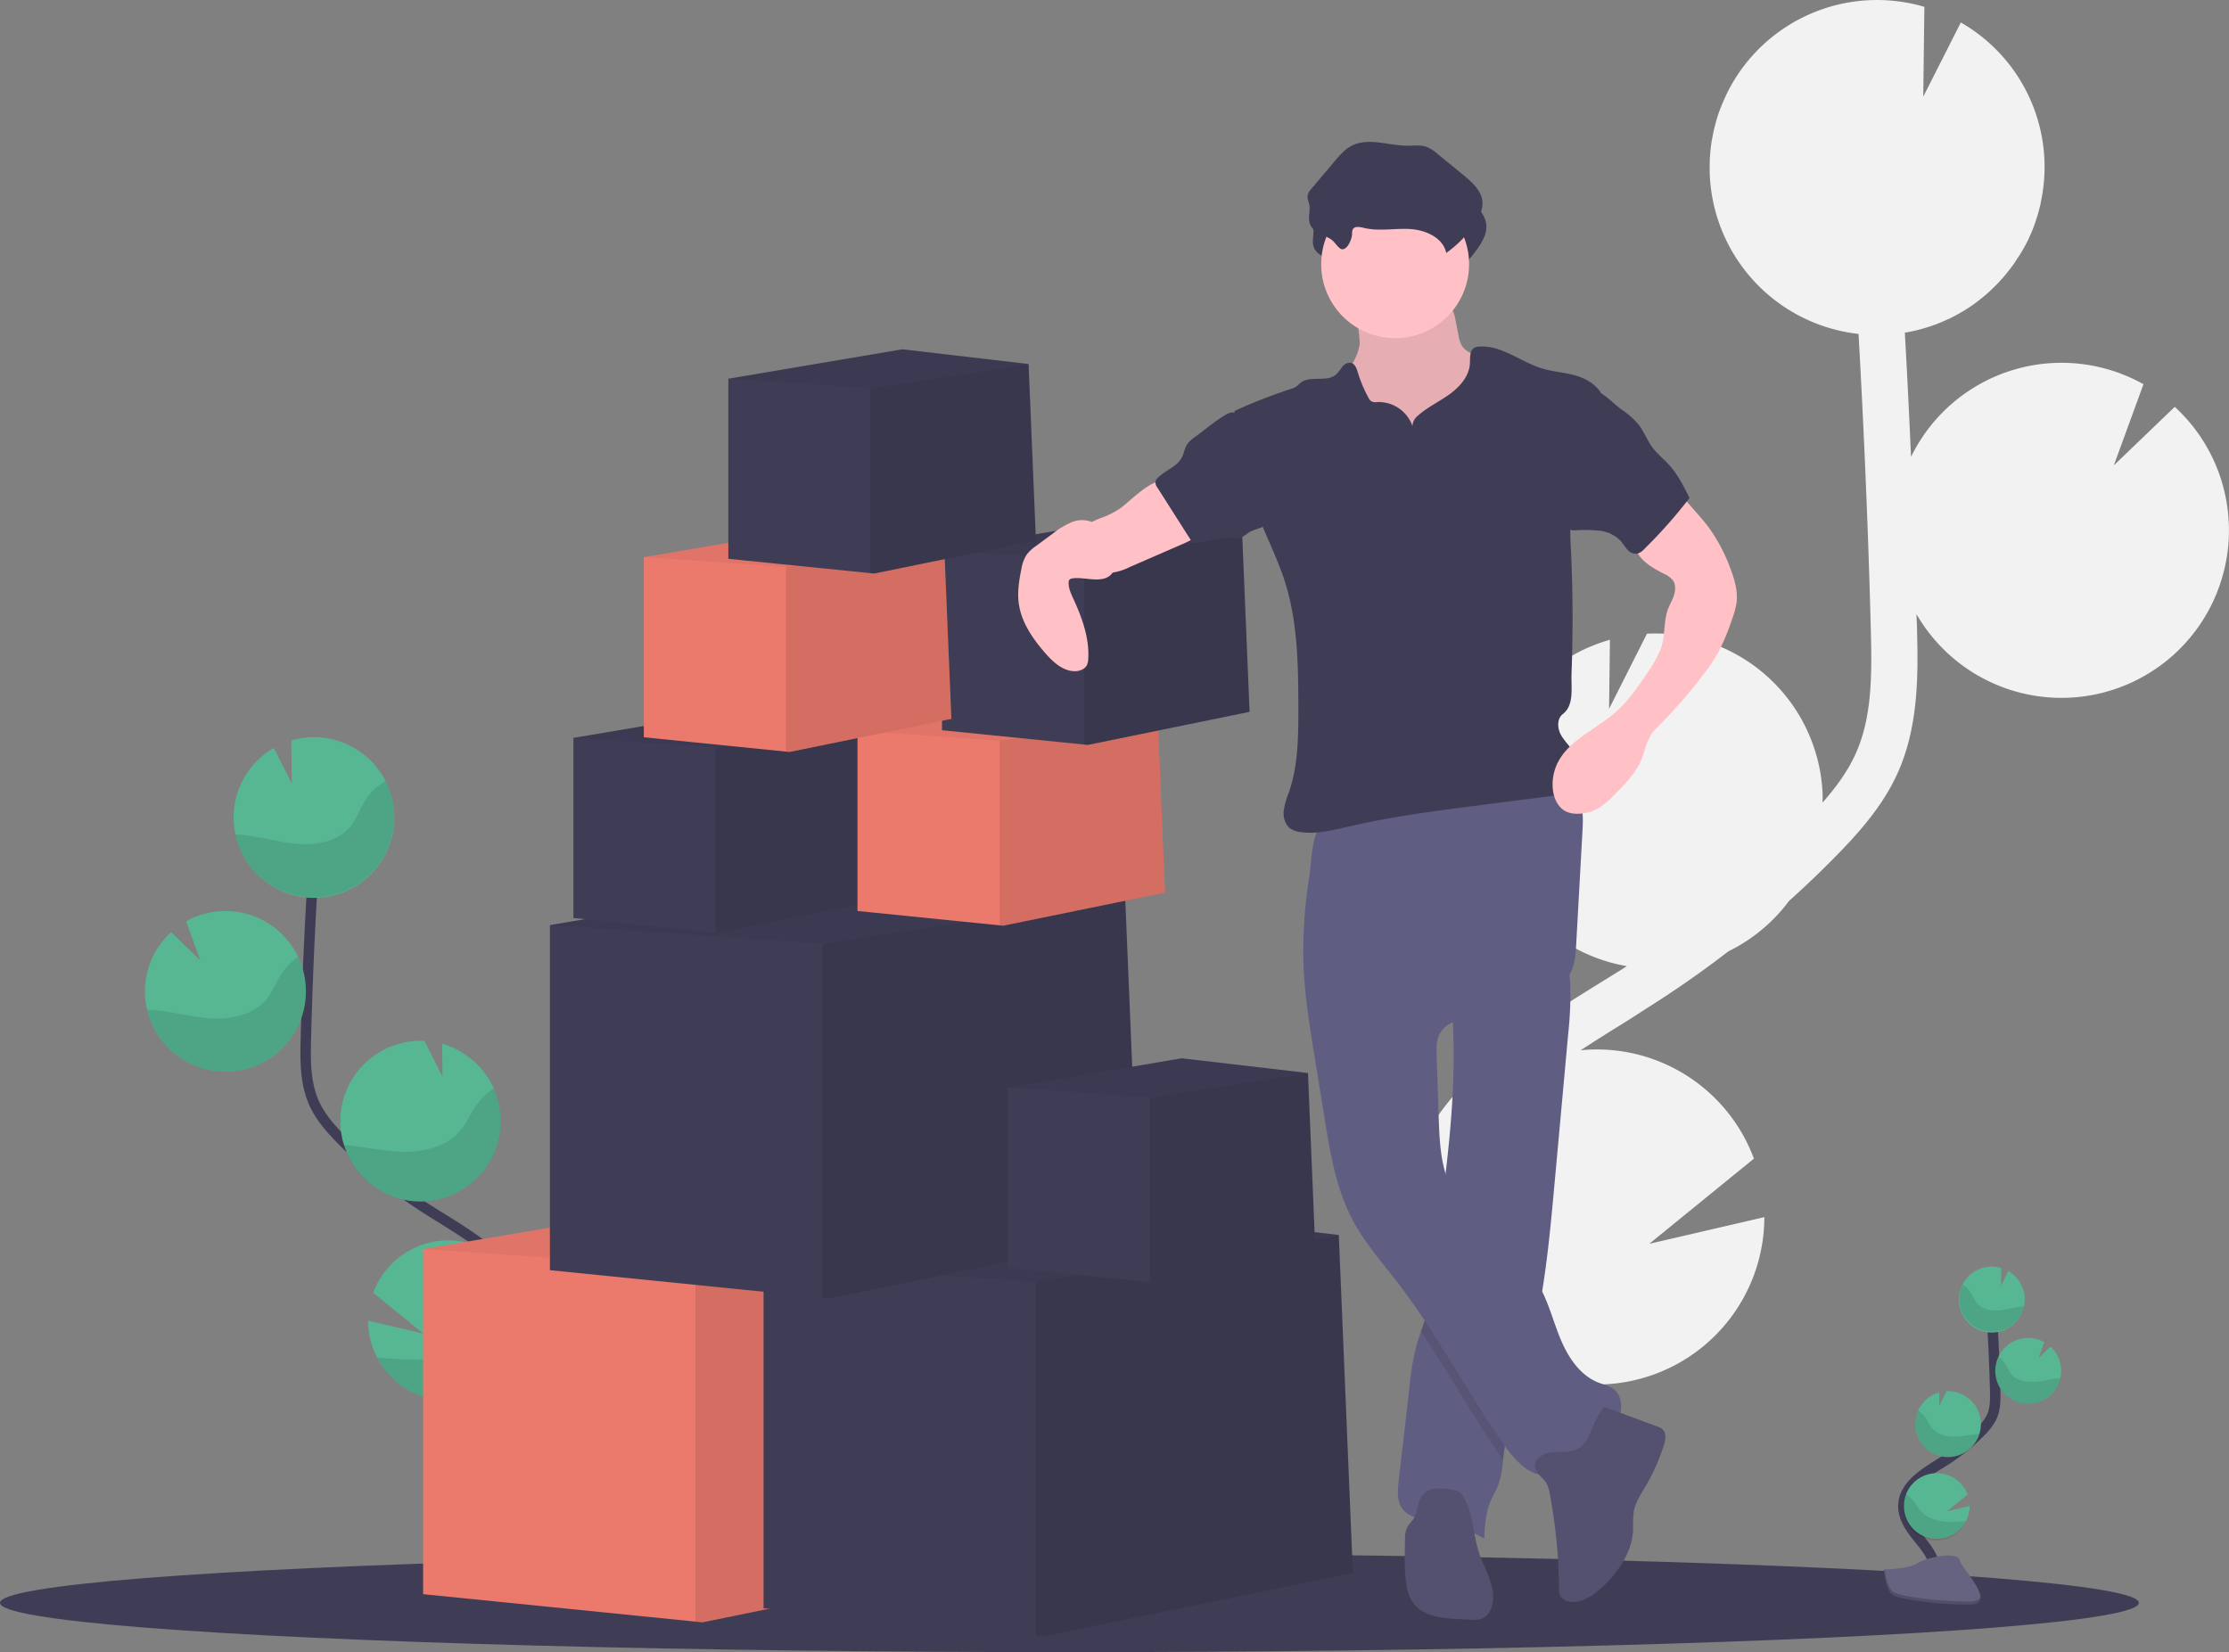 <svg xmlns="http://www.w3.org/2000/svg" width="852.924" height="632.244" viewBox="0 0 852.924 632.244">
  <rect x="0" y="0" width="852.924" height="632.244" fill="#808080" stroke="none"/>
  <g id="Group_32" data-name="Group 32" transform="translate(0 0.099)">
    <path id="Path_551" data-name="Path 551" d="M799.864,473.187l6.711-4.142c.638-.4,1.267-.835,1.914-1.24a64.1,64.1,0,0,1-53.167-60.192,63.435,63.435,0,0,1,5.534-29.2,64.208,64.208,0,0,1,41.156-35.5l-.332,26.413,14.509-28.749a.576.576,0,0,1,.18,0,64.091,64.091,0,0,1,67.011,61.037c.054,1.222,0,2.426,0,3.594,5.049-5.759,9.631-11.931,12.667-18.7,6.145-13.7,6.289-29.216,5.777-48.073-.97-37.373-2.578-75.025-4.681-112.569a64.056,64.056,0,0,1-56.913-60.633c-.09-1.967-.063-3.9,0-5.822a9.628,9.628,0,0,1,.072-1.437c.126-1.86.3-3.7.584-5.516a5.246,5.246,0,0,1,.162-.9q.4-2.309.943-4.564c.144-.557.278-1.123.431-1.68a48.57,48.57,0,0,1,1.518-4.833c.189-.53.413-1.042.611-1.563.458-1.168.952-2.318,1.473-3.459.279-.6.548-1.195.844-1.8.072-.153.135-.305.216-.458h0a64.047,64.047,0,0,1,75.25-32.5l-.431,34.373,14.374-28.389a63.7,63.7,0,0,1,30.545,69.06h.072c-.1.458-.243.9-.35,1.348-.2.844-.413,1.68-.647,2.516-.305,1.069-.647,2.12-1,3.171-.27.782-.53,1.581-.827,2.354-.431,1.132-.9,2.237-1.419,3.342-.287.647-.548,1.3-.9,1.941q-1.231,2.48-2.7,4.851c-.332.548-.71,1.069-1.06,1.617-.683,1.06-1.375,2.111-2.12,3.135-.458.629-.952,1.231-1.437,1.851-.7.9-1.419,1.8-2.165,2.614-.53.6-1.069,1.195-1.626,1.8-.782.827-1.59,1.626-2.426,2.417-.548.53-1.105,1.06-1.68,1.563-.943.836-1.932,1.635-2.929,2.417-.5.4-.988.809-1.509,1.186q-2.273,1.689-4.7,3.171c-.305.18-.629.332-.9.512-1.348.8-2.7,1.545-4.142,2.246-.6.3-1.231.557-1.851.835-1.159.521-2.327,1.024-3.522,1.482-.692.261-1.4.5-2.111.746-1.177.4-2.372.773-3.594,1.105-.719.2-1.428.4-2.156.566-1.312.314-2.65.575-4,.8a.457.457,0,0,0-.261.054q1.33,23.754,2.363,47.534a64.055,64.055,0,0,1,88.941-27.805l-11.329,31.04,23.3-22.379a63.911,63.911,0,0,1,20.663,44.255,62.722,62.722,0,0,1-1.626,17.653,64.065,64.065,0,0,1-117.842,17.456c0,1.608.117,3.225.162,4.833.422,16.638.952,37.337-7.34,55.826-5.615,12.533-14.662,22.711-23.6,31.83-5.813,5.938-11.841,11.679-18.022,17.24a64.091,64.091,0,0,1-23.143,19.244q-15.228,11.733-31.534,21.975l-6.6,4.258c-6.1,3.782-12.353,7.663-18.489,11.679,1.078-.108,2.147-.225,3.243-.27a64.118,64.118,0,0,1,63.1,41.713l-40.05,32.6L861.1,563.853a64.118,64.118,0,0,1-91.888,57.722c.988,1.24,1.985,2.471,2.974,3.7,1.968,2.453,3.926,4.887,5.84,7.3,26.053,33,33.312,64.334,20.4,88.222l-15.686-8.481c12.578-23.25-6.289-53.005-18.714-68.691-1.878-2.372-3.8-4.761-5.741-7.187-16.647-20.663-35.514-44.129-35.037-72.887C723.923,520.254,766.049,494.137,799.864,473.187Z" transform="translate(-185.973 -98.18)" fill="#f2f2f2"/>
    <ellipse id="Ellipse_146" data-name="Ellipse 146" cx="409.219" cy="18.866" rx="409.219" ry="18.866" transform="translate(0 594.413)" fill="#3f3d56"/>
    <path id="Path_552" data-name="Path 552" d="M947.4,760.673c2.7-4.95-.359-11.014-3.845-15.434s-7.735-8.984-7.645-14.635c.126-8.086,8.705-12.856,15.569-17.141a76.184,76.184,0,0,0,13.97-11.239,20.475,20.475,0,0,0,4.3-5.75c1.41-3.162,1.375-6.756,1.285-10.224q-.449-17.3-1.707-34.57" transform="translate(-207.582 -154.429)" fill="none" stroke="#3f3d56" stroke-miterlimit="10" stroke-width="4"/>
    <path id="Path_553" data-name="Path 553" d="M984.768,649.64a12.632,12.632,0,0,0-6.289-10.332l-2.821,5.588.081-6.756a12.606,12.606,0,1,0,8.984,11.5Z" transform="translate(-209.984 -152.999)" fill="#57b793"/>
    <path id="Path_554" data-name="Path 554" d="M959.9,743.926a12.578,12.578,0,1,1,.6-10.152l-7.87,6.406,8.661-2.012A12.577,12.577,0,0,1,959.9,743.926Z" transform="translate(-207.605 -161.939)" fill="#57b793"/>
    <path id="Path_555" data-name="Path 555" d="M954.169,715.858A12.577,12.577,0,0,1,941,703.847a12.4,12.4,0,0,1,1.087-5.741,12.631,12.631,0,0,1,8.086-6.989l-.063,5.2,2.857-5.66h0a12.614,12.614,0,0,1,1.177,25.2Z" transform="translate(-208.097 -158.388)" fill="#57b793"/>
    <path id="Path_556" data-name="Path 556" d="M988.239,693.153a12.591,12.591,0,1,1,5.57-23.556l-2.228,6.109,4.582-4.4a12.577,12.577,0,0,1,4.079,8.706,12.294,12.294,0,0,1-.323,3.468,12.577,12.577,0,0,1-11.679,9.676Z" transform="translate(-211.559 -156.085)" fill="#57b793"/>
    <path id="Path_557" data-name="Path 557" d="M983.086,653.742c-2.911.323-5.741,1.231-8.661,1.41s-6.127-.521-7.978-2.794a39.872,39.872,0,0,1-2.336-4.1,8.985,8.985,0,0,0-3.171-2.992,12.578,12.578,0,1,0,23.574,8.373C984.029,653.661,983.553,653.7,983.086,653.742Z" transform="translate(-210 -153.777)" opacity="0.1"/>
    <path id="Path_558" data-name="Path 558" d="M988.235,693.968A12.578,12.578,0,0,1,976.242,676a9.341,9.341,0,0,1,2.533,2.542,40.57,40.57,0,0,0,2.5,4.169c1.958,2.309,5.318,3.063,8.364,2.92s5.974-1,8.984-1.276c.413,0,.845-.072,1.267-.081a12.577,12.577,0,0,1-11.652,9.694Z" transform="translate(-211.556 -156.9)" opacity="0.1"/>
    <path id="Path_559" data-name="Path 559" d="M954.169,716.7A12.577,12.577,0,0,1,941,704.691a12.4,12.4,0,0,1,1.087-5.741,10.351,10.351,0,0,1,2.7,2.56c.979,1.383,1.59,2.974,2.7,4.249,2.129,2.372,5.7,3.207,8.93,3.126s6.127-.836,9.236-1.069a12.631,12.631,0,0,1-11.472,8.885Z" transform="translate(-208.097 -159.232)" opacity="0.1"/>
    <path id="Path_560" data-name="Path 560" d="M959.864,744.832a12.6,12.6,0,1,1-22.99-10.332,13.079,13.079,0,0,1,2.767,2.471c1.195,1.464,1.985,3.117,3.378,4.492,2.578,2.525,6.738,3.594,10.439,3.665a54.037,54.037,0,0,0,6.406-.3Z" transform="translate(-207.567 -162.844)" opacity="0.1"/>
    <path id="Path_561" data-name="Path 561" d="M927.54,766.042s9.945-.305,12.946-2.444,15.273-4.69,16.054-1.258,14.958,17.07,3.719,17.123-26.107-1.8-29.1-3.594S927.54,766.042,927.54,766.042Z" transform="translate(-206.731 -165.502)" fill="#656380"/>
    <path id="Path_562" data-name="Path 562" d="M960.457,778.873c-11.23.09-26.107-1.8-29.1-3.594-2.273-1.384-3.189-6.37-3.486-8.67h-.332s.629,8.023,3.594,9.882,17.86,3.665,29.1,3.594c3.243,0,4.366-1.186,4.3-2.893C964.114,778.208,962.874,778.855,960.457,778.873Z" transform="translate(-206.731 -166.106)" opacity="0.2"/>
    <path id="Path_563" data-name="Path 563" d="M313.094,712.1c-6.522-12.074.9-26.862,9.379-37.625s18.866-21.957,18.642-35.675c-.323-19.711-21.238-31.345-37.948-41.793a185.329,185.329,0,0,1-34.076-27.392c-4.106-4.2-8.086-8.67-10.475-14.024-3.45-7.708-3.36-16.468-3.135-24.912q1.078-42.224,4.169-84.287" transform="translate(-138.437 -133.57)" fill="none" stroke="#3f3d56" stroke-miterlimit="10" stroke-width="4"/>
    <path id="Path_564" data-name="Path 564" d="M224.756,441.369A30.734,30.734,0,0,1,240.1,416.214l6.882,13.611-.207-16.477a30.743,30.743,0,1,1-22.02,28.048Z" transform="translate(-135.321 -130.085)" fill="#57b793"/>
    <path id="Path_565" data-name="Path 565" d="M285.4,671.181A30.725,30.725,0,0,0,343.423,658.6a30.33,30.33,0,0,0-2-12.47,30.743,30.743,0,0,0-57.5.332l19.2,15.614L282,657.166A30.393,30.393,0,0,0,285.4,671.181Z" transform="translate(-141.141 -151.865)" fill="#57b793"/>
    <path id="Path_566" data-name="Path 566" d="M299.36,602.87a30.743,30.743,0,0,0,9.748-60.3l.162,12.658-6.918-13.772h-.081a30.745,30.745,0,0,0-2.866,61.423Z" transform="translate(-139.931 -143.226)" fill="#57b793"/>
    <path id="Path_567" data-name="Path 567" d="M216.292,547.6a30.743,30.743,0,1,0-13.584-57.5l5.39,14.886-11.131-10.754A30.6,30.6,0,0,0,187,515.456a29.98,29.98,0,0,0,.782,8.463A30.734,30.734,0,0,0,216.292,547.6Z" transform="translate(-131.484 -137.61)" fill="#57b793"/>
    <path id="Path_568" data-name="Path 568" d="M228.963,451.463c7.1.782,14,2.983,21.112,3.423s14.94-1.258,19.441-6.792c2.426-2.983,3.638-6.756,5.687-10.008a21.813,21.813,0,0,1,7.744-7.286,30.743,30.743,0,1,1-57.5,20.4C226.645,451.256,227.813,451.337,228.963,451.463Z" transform="translate(-135.395 -131.986)" opacity="0.1"/>
    <path id="Path_569" data-name="Path 569" d="M216.389,549.592a30.761,30.761,0,0,0,29.243-43.842,22.739,22.739,0,0,0-6.181,6.181c-2.192,3.306-3.513,7.124-6.091,10.161-4.788,5.624-12.964,7.466-20.385,7.133s-14.581-2.453-21.966-3.126c-1.024-.09-2.066-.162-3.1-.189a30.734,30.734,0,0,0,28.479,23.682Z" transform="translate(-131.581 -139.601)" opacity="0.1"/>
    <path id="Path_570" data-name="Path 570" d="M299.509,604.926a30.734,30.734,0,0,0,29.485-43.276,24.859,24.859,0,0,0-6.5,6.289c-2.39,3.369-3.881,7.25-6.675,10.359-5.184,5.777-13.9,7.816-21.759,7.627-7.609-.162-14.94-2.03-22.5-2.614a30.761,30.761,0,0,0,27.949,21.615Z" transform="translate(-140.08 -145.281)" opacity="0.1"/>
    <path id="Path_571" data-name="Path 571" d="M285.78,673.407a30.725,30.725,0,0,0,58.027-12.578,30.33,30.33,0,0,0-2-12.47,30.783,30.783,0,0,0-6.738,6.01c-2.92,3.594-4.851,7.6-8.229,10.924-6.289,6.163-16.432,8.714-25.46,8.984a131.846,131.846,0,0,1-15.6-.871Z" transform="translate(-141.525 -154.091)" opacity="0.1"/>
    <path id="Path_572" data-name="Path 572" d="M405.717,648.1,287.129,672.356l-2.7-.27L180.22,661.575V529.511L307.792,507.95l92.535,10.781.027.584.009.287Z" transform="translate(-18.311 -51.621)" fill="#eb7a6d"/>
    <path id="Path_573" data-name="Path 573" d="M417.5,649.385,298.915,673.641l-2.7-.27V537.984L412.14,520.6Z" transform="translate(-30.098 -52.906)" opacity="0.1"/>
    <path id="Path_574" data-name="Path 574" d="M400.363,519.6l-.036.027L284.434,536.7,180.22,529.511,307.792,507.95l92.535,10.781.027.584Z" transform="translate(-18.311 -51.621)" opacity="0.05"/>
    <path id="Path_575" data-name="Path 575" d="M550.717,654.1,432.129,678.356l-2.7-.27L325.22,667.575V535.511L452.792,513.95l92.535,10.781.027.584.009.287Z" transform="translate(-33.044 -52.23)" fill="#3f3d56"/>
    <path id="Path_576" data-name="Path 576" d="M562.5,655.385,443.915,679.641l-2.7-.27V543.984L557.14,526.6Z" transform="translate(-44.83 -53.516)" opacity="0.1"/>
    <path id="Path_577" data-name="Path 577" d="M545.363,525.6l-.036.027L429.434,542.7,325.22,535.511,452.792,513.95l92.535,10.781.027.584Z" transform="translate(-33.044 -52.23)" opacity="0.05"/>
    <path id="Path_578" data-name="Path 578" d="M459.717,510.1,341.129,534.356l-2.7-.269L234.22,523.575V391.512L361.792,369.95l92.535,10.781.027.584.009.288Z" transform="translate(-23.798 -37.599)" fill="#3f3d56"/>
    <path id="Path_579" data-name="Path 579" d="M471.5,511.385,352.915,535.641l-2.7-.27V399.984L466.14,382.6Z" transform="translate(-35.584 -38.884)" opacity="0.1"/>
    <path id="Path_580" data-name="Path 580" d="M454.363,381.6l-.036.027L338.434,398.7,234.22,391.512,361.792,369.95l92.535,10.781.027.584Z" transform="translate(-23.798 -37.599)" opacity="0.05"/>
    <path id="Path_581" data-name="Path 581" d="M546.91,523.837,485.019,536.5l-1.41-.144-54.389-5.489V461.947L495.8,450.69l48.3,5.633.018.305v.144Z" transform="translate(-43.611 -45.803)" fill="#3f3d56"/>
    <path id="Path_582" data-name="Path 582" d="M553.061,524.509l-61.89,12.667-1.41-.144V466.374l60.507-9.074Z" transform="translate(-49.762 -46.474)" opacity="0.1"/>
    <path id="Path_583" data-name="Path 583" d="M544.116,456.772l-.018.018L483.609,465.7l-54.389-3.755L495.8,450.69l48.3,5.633.018.305Z" transform="translate(-43.611 -45.803)" opacity="0.05"/>
    <path id="Path_584" data-name="Path 584" d="M361.91,374.837,300.019,387.5l-1.41-.135-54.389-5.489V312.947L310.8,301.69l48.3,5.633.018.305v.144Z" transform="translate(-24.814 -30.663)" fill="#3f3d56"/>
    <path id="Path_585" data-name="Path 585" d="M368.061,375.509l-61.89,12.658-1.41-.135V317.374l60.507-9.074Z" transform="translate(-30.965 -31.335)" opacity="0.1"/>
    <path id="Path_586" data-name="Path 586" d="M359.116,307.772l-.018.018L298.609,316.7l-54.389-3.755L310.8,301.69l48.3,5.633.018.305Z" transform="translate(-24.814 -30.663)" opacity="0.05"/>
    <path id="Path_587" data-name="Path 587" d="M482.91,371.837,421.019,384.5l-1.41-.135-54.389-5.489V309.947L431.8,298.69l48.3,5.633.018.305v.144Z" transform="translate(-37.108 -30.359)" fill="#eb7a6d"/>
    <path id="Path_588" data-name="Path 588" d="M489.061,372.509l-61.89,12.658-1.41-.135V314.374l60.507-9.074Z" transform="translate(-43.26 -31.03)" opacity="0.1"/>
    <path id="Path_589" data-name="Path 589" d="M480.116,304.772l-.018.018L419.609,313.7l-54.389-3.755L431.8,298.69l48.3,5.633.018.305Z" transform="translate(-37.108 -30.359)" opacity="0.05"/>
    <path id="Path_590" data-name="Path 590" d="M518.91,294.837,457.019,307.5l-1.41-.135-54.389-5.489V232.947L467.8,221.69l48.3,5.633.018.305v.144Z" transform="translate(-40.766 -22.535)" fill="#3f3d56"/>
    <path id="Path_591" data-name="Path 591" d="M525.061,295.509l-61.89,12.658-1.41-.135V237.374l60.507-9.074Z" transform="translate(-46.917 -23.207)" opacity="0.1"/>
    <path id="Path_592" data-name="Path 592" d="M516.116,227.772l-.018.018L455.609,236.7l-54.389-3.755L467.8,221.69l48.3,5.633.018.305Z" transform="translate(-40.766 -22.535)" opacity="0.05"/>
    <path id="Path_593" data-name="Path 593" d="M703.5,242.382c-.656,5.84-5.112,10.547-6.765,16.171-2.48,8.49,1.8,17.609,7.69,24.257a53.7,53.7,0,0,0,37.391,17.734,16.09,16.09,0,0,0,6.181-.674,13.422,13.422,0,0,0,4.7-3.216c4.42-4.447,6.8-10.6,7.744-16.809s.584-12.524.216-18.785a10.629,10.629,0,0,0-.7-3.791,9.631,9.631,0,0,0-2.435-2.992,56.6,56.6,0,0,0-10.466-7.609c-1.617-.9-3.351-1.8-4.384-3.351a10.969,10.969,0,0,1-1.357-4.016l-1.159-5.893a11.553,11.553,0,0,0-1.7-4.779c-2.039-2.749-5.947-3.126-9.37-3.261l-12.578-.494c-3.908-.153-9.047-1.276-12.865-.5-3.594.71-2.381,4-1.734,6.981A50.474,50.474,0,0,1,703.5,242.382Z" transform="translate(-183.208 -110.984)" fill="#ffc0c6"/>
    <path id="Path_594" data-name="Path 594" d="M703.5,242.382c-.656,5.84-5.112,10.547-6.765,16.171-2.48,8.49,1.8,17.609,7.69,24.257a53.7,53.7,0,0,0,37.391,17.734,16.09,16.09,0,0,0,6.181-.674,13.422,13.422,0,0,0,4.7-3.216c4.42-4.447,6.8-10.6,7.744-16.809s.584-12.524.216-18.785a10.629,10.629,0,0,0-.7-3.791,9.631,9.631,0,0,0-2.435-2.992,56.6,56.6,0,0,0-10.466-7.609c-1.617-.9-3.351-1.8-4.384-3.351a10.969,10.969,0,0,1-1.357-4.016l-1.159-5.893a11.553,11.553,0,0,0-1.7-4.779c-2.039-2.749-5.947-3.126-9.37-3.261l-12.578-.494c-3.908-.153-9.047-1.276-12.865-.5-3.594.71-2.381,4-1.734,6.981A50.474,50.474,0,0,1,703.5,242.382Z" transform="translate(-183.208 -110.984)" opacity="0.1"/>
    <path id="Path_595" data-name="Path 595" d="M785.879,533.938l-5.336,58.5c-1.393,15.345-2.812,30.752-5.543,45.9-.9,5.22-2.048,10.412-3.36,15.56-3.647,14.293-8.939,28.263-10.646,42.916-.054.422-.1.9-.144,1.285a38.473,38.473,0,0,1-1.8,9.523c-.9,2.237-2.165,4.276-3.091,6.486-1.8,4.42-2.084,9.307-2.309,14.1a60.768,60.768,0,0,0-20.924-7.187c-3.594-.53-7.5-.9-9.882-3.594-2.7-2.929-2.381-7.412-1.932-11.347q2.12-18.327,4.222-36.636a95.489,95.489,0,0,1,2.7-15.56c.485-1.7,1.069-3.369,1.662-5.04.818-2.3,1.644-4.6,2.264-6.963a83.853,83.853,0,0,0,1.779-11.526c1.446-12.29,3.189-24.553,4.717-36.834l.081-.647c2.291-18.615,4.034-37.319,3.531-56.069-.072-2.776-.189-5.552-.368-8.337-.252-4.034-.62-6.172,2.7-8.7,3.692-2.785,8.553-4.735,12.775-6.558,2.273-.988,27.3-9.882,27.85-7.924a48.778,48.778,0,0,1,1.8,12.775,142.148,142.148,0,0,1-.737,15.875Z" transform="translate(-185.707 -139.526)" fill="#605d82"/>
    <path id="Path_596" data-name="Path 596" d="M775.994,648.278c-.9,5.22-2.048,10.412-3.36,15.56-3.647,14.293-8.939,28.263-10.646,42.916-.054.422-.1.9-.144,1.285C750.686,692.1,741.289,674.96,730.4,658.852c.818-2.3,1.644-4.6,2.264-6.963a83.853,83.853,0,0,0,1.869-11.6c1.446-12.29,3.189-24.553,4.717-36.834l.081-.647a38.152,38.152,0,0,0,2.7,7.556c7.313,14.859,24.688,22.37,33.187,36.592Q775.634,647.622,775.994,648.278Z" transform="translate(-186.701 -149.463)" opacity="0.1"/>
    <path id="Path_597" data-name="Path 597" d="M680.364,499.817c.368,11.913,2.273,23.727,4.178,35.5l3.926,24.257c2.147,13.3,4.393,26.853,10.682,38.757,4.708,8.912,11.482,16.513,17.617,24.5,15.075,19.639,26.4,41.892,40.7,62.106,4.16,5.875,10.1,12.236,17.186,11.005,4.654-.8,8.032-4.681,11.679-7.663,4.312-3.522,9.505-6.1,12.9-10.52s4.061-11.751-.539-14.9c-1.572-1.069-3.486-1.473-5.265-2.156-7.124-2.7-11.742-9.667-14.671-16.71s-4.717-14.6-8.625-21.148c-8.5-14.222-25.883-21.732-33.2-36.6-4.1-8.319-4.492-17.968-4.8-27.194l-.8-23.637c-.09-2.587-.153-5.274.9-7.636,2.794-6.289,11.239-6.882,18.085-7.681a61.767,61.767,0,0,0,22.163-6.99c3.944-2.129,7.789-4.842,9.882-8.8,1.923-3.594,2.183-7.825,2.408-11.9l2.372-42.844c.207-3.683.386-7.5-.9-10.951-3.261-8.679-14.222-11.517-23.484-11.1-17.231.773-33.133,8.184-49.412,13.2a126.272,126.272,0,0,1-12.245,3.189c-3.594.728-8.086.431-11.535,1.6-6.181,2.084-6.028,15.614-6.9,21.22A178.132,178.132,0,0,0,680.364,499.817Z" transform="translate(-181.612 -131.647)" fill="#605d82"/>
    <path id="Path_598" data-name="Path 598" d="M782.332,725.188c1.518,1.536,2.012,3.782,2.408,5.9a201.386,201.386,0,0,1,3.414,35.675,5.912,5.912,0,0,0,.638,3.234,4.125,4.125,0,0,0,1.68,1.348c4.393,2.093,9.487-.826,13.152-4.034,6.783-5.938,12.524-13.916,12.91-22.927a52.752,52.752,0,0,1,.243-6.954c.593-3.4,2.578-6.352,4.321-9.316a79.1,79.1,0,0,0,7.187-16.009c.665-2.1,1.114-4.744-.539-6.208a5.777,5.777,0,0,0-1.95-1.015l-19.855-7.367c-1.725-.638-6,10.349-6.675,11.553-1.662,2.938-3.315,4.6-6.648,5.283s-7.448-.305-10.628,1.393C776.6,718.611,779.286,722.124,782.332,725.188Z" transform="translate(-191.629 -159.083)" fill="#535070"/>
    <path id="Path_599" data-name="Path 599" d="M746.088,735.483a6.048,6.048,0,0,0-1.509-1.914,6.765,6.765,0,0,0-3.046-1.033c-3.773-.647-8.247-1.069-10.862,1.743-2.444,2.632-2.021,6.918-4.061,9.882a30.734,30.734,0,0,0-2.084,2.7,10.116,10.116,0,0,0-.9,4.833c-.108,4.573-.216,9.164.108,13.727.26,3.827.9,7.843,3.3,10.844,3.845,4.815,10.781,5.507,16.926,5.813l4.986.26a9.883,9.883,0,0,0,4.079-.377,6.693,6.693,0,0,0,3.522-3.872c2.6-6.45-1.509-13.395-4.043-19.863C749.582,750.774,750.1,742.517,746.088,735.483Z" transform="translate(-186.002 -162.596)" fill="#535070"/>
    <path id="Path_600" data-name="Path 600" d="M700.82,203.8a4.07,4.07,0,0,1,.279-1.923c.728-1.285,2.632-.9,4.07-.575,5.777,1.455,11.868.135,17.824.476s12.658,3.315,13.853,9.155a43.312,43.312,0,0,0,10.987-11.284c1.653-2.471,3.091-5.3,2.866-8.265-.323-4.276-3.908-7.475-7.187-10.188l-9.882-8.086a15.012,15.012,0,0,0-4.438-2.821c-2.282-.782-4.779-.4-7.187-.4-7.187,0-14.9-3.279-21.3,0-2.7,1.375-4.7,3.737-6.639,6.037l-8.831,10.457a5.579,5.579,0,0,0-1.419,2.4c-.252,1.276.4,2.533.638,3.818.413,2.336-.593,4.833.18,7.079,1.285,3.719,5.813,4.249,8.58,6.388,1.024.791,2.641,3.495,3.872,3.459C699.248,209.477,700.757,205.524,700.82,203.8Z" transform="translate(-181.962 -105.328)" fill="#3f3d56"/>
    <circle id="Ellipse_147" data-name="Ellipse 147" cx="28.299" cy="28.299" r="28.299" transform="translate(505.544 72.715)" fill="#ffc0c6"/>
    <path id="Path_601" data-name="Path 601" d="M719.107,276.115a13.71,13.71,0,0,0-13.305-9.182,4,4,0,0,1-2.462-.314,3.405,3.405,0,0,1-1.015-1.258A50.073,50.073,0,0,1,698.2,255.6c-.449-1.5-1.069-3.27-2.587-3.656a3.473,3.473,0,0,0-3.288,1.437,31.444,31.444,0,0,1-2.354,2.956c-3.594,3.18-9.882.278-13.647,3.2-.62.476-1.132,1.087-1.8,1.527a8.175,8.175,0,0,1-2.075.9A198.888,198.888,0,0,0,651,270.348c2.515,15.129,5.085,30.545,10.978,44.7,2.8,6.738,5.974,13.341,8.22,20.286,4.977,15.389,5.193,31.857,5.256,48.037,0,11.068,0,22.37-3.594,32.845a31.79,31.79,0,0,0-2.021,7.187c-.225,2.462.512,5.247,2.534,6.72a8.544,8.544,0,0,0,3.908,1.375c6.208.9,12.461-.737,18.57-2.156,16.378-3.791,33.088-5.965,49.753-8.086l27.94-3.594a16.343,16.343,0,0,0,5.786-1.5c5.112-2.794,5.6-10.484,2.417-15.371-1.518-2.345-3.665-4.267-4.95-6.747s-1.384-5.965.818-7.681c4.492-3.5,3.144-10,3.36-15.677q.9-23.825-.243-47.615a93.175,93.175,0,0,1-.162-9.882c.314-5.588,1.7-11.059,3.081-16.495l8.49-33.42c-2.219-3.5-6.469-5.732-10.484-6.738s-8.211-1.3-12.173-2.533c-8.086-2.516-15.345-8.894-23.816-8.3a4.357,4.357,0,0,0-1.851.449c-1.9,1.087-1.608,3.836-1.725,6.028-.269,4.86-3.845,8.912-7.78,11.76s-8.445,4.914-12.065,8.157a5.39,5.39,0,0,0-2.138,4.025Z" transform="translate(-178.633 -113.175)" fill="#3f3d56"/>
    <path id="Path_602" data-name="Path 602" d="M600.3,313.659a33.237,33.237,0,0,1-5.947,3.064c-1.977.782-4.088,1.4-5.7,2.767a9.029,9.029,0,0,0-1.985,2.453,10.9,10.9,0,0,0,10.044,16.234,21.9,21.9,0,0,0,7.43-2.219L624.1,327.27c3.378-1.464,7.025-3.171,8.625-6.5a1.563,1.563,0,0,0,.2-1.033,1.7,1.7,0,0,0-.826-.9,44.712,44.712,0,0,1-11.616-10.96c-.818-1.114-1.8-3.737-2.983-4.411C613.272,301.126,603.686,311.467,600.3,313.659Z" transform="translate(-171.953 -119.014)" fill="#ffc0c6"/>
    <path id="Path_603" data-name="Path 603" d="M834.132,307l7.358,8.409c1.581,1.8,3.162,3.594,4.6,5.534a64.389,64.389,0,0,1,8.427,15.875c1.6,4.2,2.929,8.669,2.372,13.126a32.34,32.34,0,0,1-1.842,6.675,82.538,82.538,0,0,1-5,12.038,68.5,68.5,0,0,1-5.6,8.418,196.827,196.827,0,0,1-18.66,21.337c-2.516,2.489-3.594,6.522-4.663,9.882-2.021,6.208-6.828,11.05-11.472,15.632a31.614,31.614,0,0,1-4.932,4.24,15.992,15.992,0,0,1-8.984,2.551,9.882,9.882,0,0,1-4.034-.835c-3.18-1.509-4.8-5.184-5.13-8.687a18.6,18.6,0,0,1,1.545-9.307c4.223-9.352,15.066-13.4,22.729-20.232,4.492-4,7.933-9.029,11.329-14a48.557,48.557,0,0,0,5.723-10.035c1.707-4.573,1.042-9.981,2.542-14.617.629-1.967,1.8-3.737,2.435-5.687s.854-4.258-.341-5.938a8.579,8.579,0,0,0-3.333-2.444c-4.9-2.48-10.376-5.678-11.311-11.1a11.877,11.877,0,0,1,2.192-8.472,35.04,35.04,0,0,1,6.172-6.468C828.382,310.98,831.985,308.851,834.132,307Z" transform="translate(-192.4 -119.407)" fill="#ffc0c6"/>
    <path id="Path_604" data-name="Path 604" d="M592.894,327.069c-1.294-2.623-2.92-5.3-5.543-6.6a10.206,10.206,0,0,0-8.086,0,30.653,30.653,0,0,0-7.079,4.276l-6.343,4.681a15.606,15.606,0,0,0-3.764,3.477,14.474,14.474,0,0,0-1.958,5.39c-.9,4.375-1.626,8.876-1,13.305,1.006,7.187,5.318,13.4,10.062,18.866,2.965,3.4,6.63,6.828,11.14,6.981,1.95.063,4.115-.71,4.923-2.48a6.138,6.138,0,0,0,.44-2.21c.485-7.978-2.372-15.767-5.7-23.035-.9-1.977-1.869-4.025-1.8-6.19a1.671,1.671,0,0,1,.27-1.042,1.743,1.743,0,0,1,1.078-.53c4.555-.9,12.407,2.641,15.6-2.417C597.206,336.2,594.367,330.042,592.894,327.069Z" transform="translate(-169.274 -120.691)" fill="#ffc0c6"/>
    <path id="Path_605" data-name="Path 605" d="M699.162,193.89a4.186,4.186,0,0,1,.287-1.923c.728-1.294,2.632-.9,4.07-.575,5.777,1.455,11.868.135,17.824.476s12.649,3.315,13.853,9.155a43.6,43.6,0,0,0,10.987-11.284c1.653-2.48,3.09-5.31,2.866-8.274-.323-4.276-3.917-7.475-7.187-10.179l-9.882-8.086a14.967,14.967,0,0,0-4.429-2.821c-2.291-.782-4.779-.4-7.187-.4-7.187,0-14.9-3.279-21.3,0-2.7,1.375-4.7,3.737-6.639,6.037l-8.84,10.457a5.6,5.6,0,0,0-1.41,2.4c-.252,1.276.4,2.533.638,3.818.413,2.336-.593,4.833.18,7.07,1.285,3.728,5.813,4.258,8.58,6.4,1.024.791,2.641,3.495,3.872,3.459C697.572,199.567,699.081,195.614,699.162,193.89Z" transform="translate(-181.795 -104.321)" fill="#3f3d56"/>
    <path id="Path_606" data-name="Path 606" d="M632.477,283.146a11.733,11.733,0,0,0-2.965,2.758c-1.033,1.572-1.249,3.594-2.138,5.211-1.9,3.54-6.37,4.806-9.146,7.708a2.866,2.866,0,0,0-.9,1.509,3.332,3.332,0,0,0,.746,2.174L631.5,323.6c4.492.4,8.75-2.408,13.224-2.03,1.662.135,3.378.71,4.977.216a14.465,14.465,0,0,0,3.189-1.95c2.7-1.689,6.217-1.887,8.454-4.106s2.426-5.48,2.4-8.508a33.576,33.576,0,0,0-.8-7.816c-1.977-8.086-8.167-14.32-12.048-21.49-1.9-3.495-2.92-5.534-6.918-3.135S636.259,280.379,632.477,283.146Z" transform="translate(-175.212 -116.028)" fill="#3f3d56"/>
    <path id="Path_607" data-name="Path 607" d="M812.994,271.534a31.5,31.5,0,0,1,6.756,5.911c2.039,2.632,3.2,5.866,5.166,8.562s4.492,4.636,6.648,7.043c3.279,3.647,5.5,8.086,7.672,12.5a187.411,187.411,0,0,1-17.357,19.585,5.561,5.561,0,0,1-2.641,1.725,4.232,4.232,0,0,1-3.719-1.518c-.97-1.006-1.653-2.264-2.578-3.315a13.251,13.251,0,0,0-8.2-3.962,56.344,56.344,0,0,0-9.3-.135,3.594,3.594,0,0,1-1.985-.332,3.28,3.28,0,0,1-1.078-1.24c-3.594-6.181-2.471-13.943-1.186-21l2.938-16.171a36.333,36.333,0,0,1,2.453-8.984c1.114-2.381,3.594-6.424,6.666-5.7S810.4,269.665,812.994,271.534Z" transform="translate(-192.752 -115.08)" fill="#3f3d56"/>
    <path id="Path_608" data-name="Path 608" d="M391.91,297.837,330.019,310.5l-1.41-.135-54.389-5.489V235.947L340.8,224.69l48.3,5.633.018.305v.144Z" transform="translate(-27.862 -22.84)" fill="#eb7a6d"/>
    <path id="Path_609" data-name="Path 609" d="M398.061,298.509l-61.89,12.658-1.41-.135V240.374l60.507-9.074Z" transform="translate(-34.014 -23.511)" opacity="0.1"/>
    <path id="Path_610" data-name="Path 610" d="M389.116,230.772l-.018.018L328.609,239.7l-54.389-3.755L340.8,224.69l48.3,5.633.018.305Z" transform="translate(-27.862 -22.84)" opacity="0.05"/>
    <path id="Path_611" data-name="Path 611" d="M427.91,221.837,366.019,234.5l-1.41-.144-54.389-5.489V159.947L376.8,148.69l48.3,5.633.018.305v.144Z" transform="translate(-31.52 -15.118)" fill="#3f3d56"/>
    <path id="Path_612" data-name="Path 612" d="M434.061,222.509l-61.89,12.667-1.41-.144V164.374l60.507-9.074Z" transform="translate(-37.671 -15.789)" opacity="0.1"/>
    <path id="Path_613" data-name="Path 613" d="M425.116,154.772l-.018.018L364.609,163.7l-54.389-3.755L376.8,148.69l48.3,5.633.018.305Z" transform="translate(-31.52 -15.118)" opacity="0.05"/>
  </g>
</svg>

